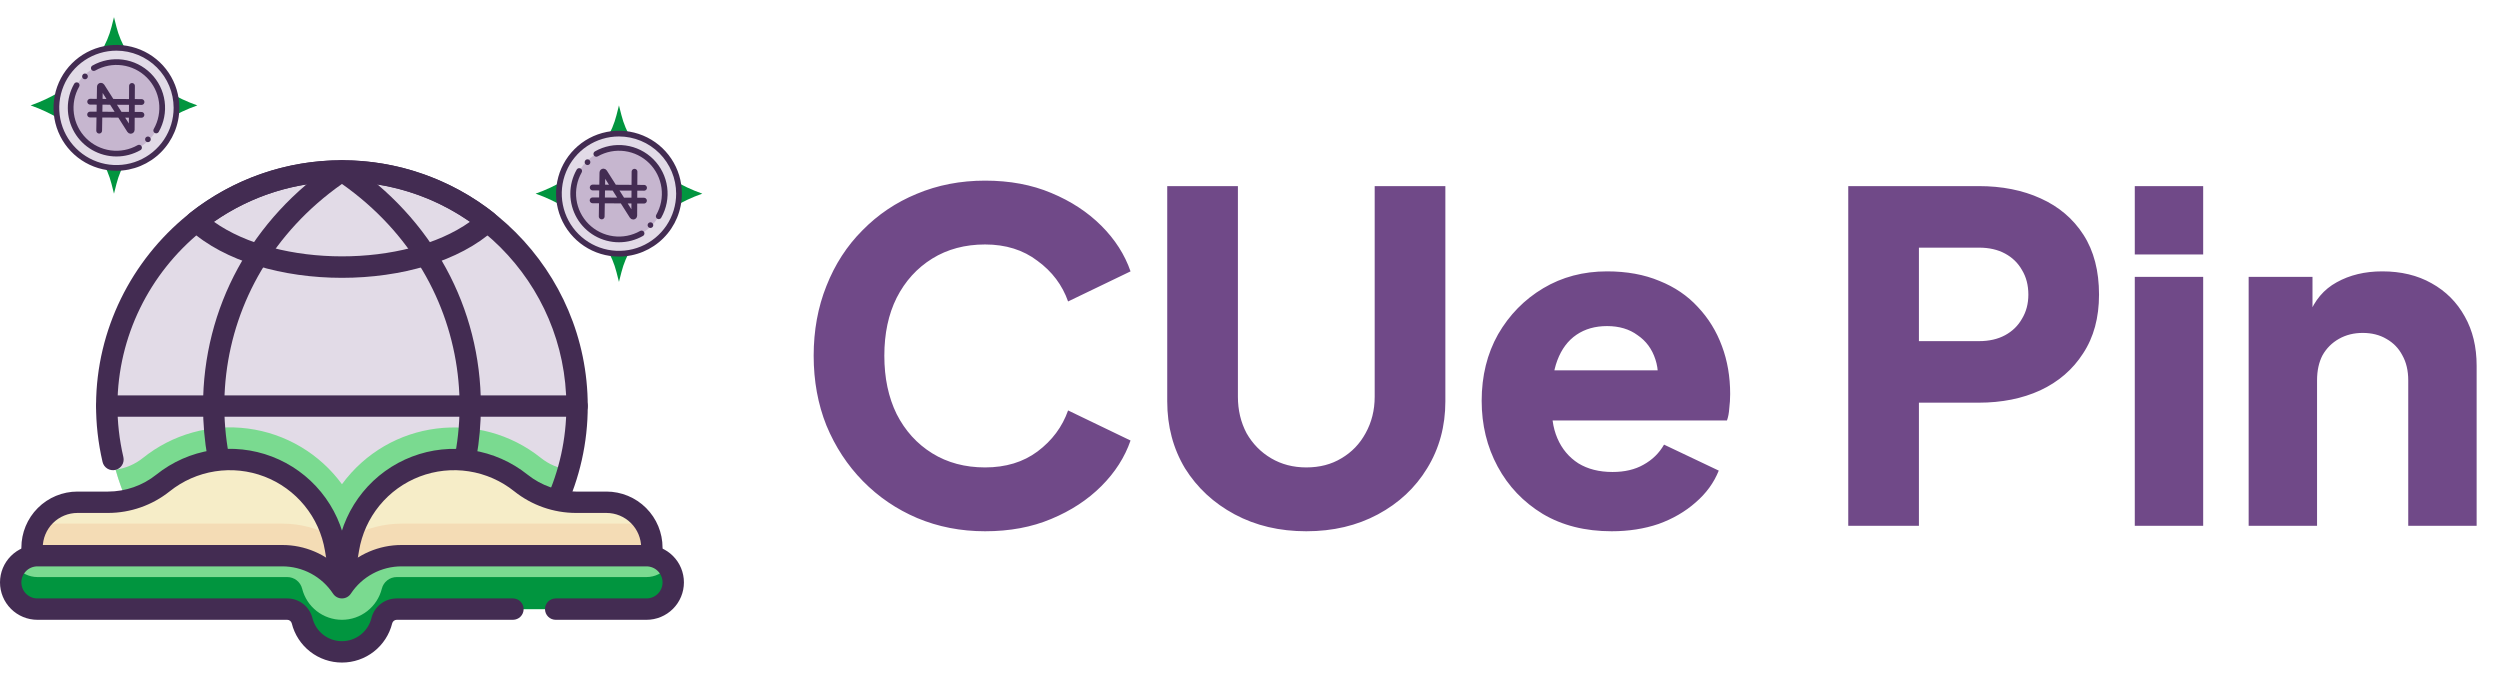 <svg width="408" height="112" viewBox="0 0 408 112" fill="none" xmlns="http://www.w3.org/2000/svg">
<path d="M94.176 66.272C94.182 71.943 92.927 77.545 90.504 82.672C88.081 87.799 84.549 92.324 80.163 95.92H31.453C25.384 90.936 20.99 84.212 18.861 76.653C12.01 52.23 30.374 27.904 55.808 27.904C65.984 27.904 75.743 31.946 82.938 39.142C90.134 46.337 94.176 56.096 94.176 66.272Z" fill="#E2DBE7"/>
<path d="M92.755 76.653C90.626 84.212 86.232 90.936 80.163 95.92H31.453C25.384 90.936 20.99 84.212 18.861 76.653C20.496 76.43 22.039 75.768 23.326 74.737C25.714 72.821 28.465 71.408 31.414 70.584C34.363 69.76 37.448 69.542 40.483 69.942C43.518 70.343 46.441 71.355 49.075 72.915C51.709 74.477 53.999 76.555 55.808 79.025C63.543 68.496 78.312 66.769 88.275 74.733C89.566 75.767 91.115 76.431 92.755 76.653Z" fill="#7ADA90"/>
<path d="M80.163 97.664H31.453C31.049 97.664 30.658 97.524 30.346 97.267C25.653 93.401 21.892 88.526 19.343 83.006C19.247 82.797 19.194 82.573 19.185 82.344C19.176 82.115 19.213 81.886 19.292 81.672C19.372 81.457 19.493 81.26 19.649 81.092C19.804 80.924 19.992 80.788 20.2 80.693C20.408 80.597 20.633 80.543 20.862 80.535C21.091 80.526 21.319 80.562 21.534 80.642C21.748 80.722 21.945 80.843 22.113 80.998C22.282 81.154 22.417 81.341 22.513 81.549C24.753 86.401 28.02 90.71 32.087 94.176H79.531C83.581 90.742 86.833 86.467 89.061 81.648C91.289 76.829 92.439 71.581 92.432 66.272C92.432 46.076 76.003 29.648 55.808 29.648C32.264 29.648 14.796 51.627 20.134 74.597C20.186 74.82 20.194 75.052 20.156 75.278C20.119 75.504 20.037 75.72 19.916 75.915C19.795 76.109 19.636 76.278 19.45 76.411C19.264 76.544 19.053 76.639 18.83 76.691C18.607 76.743 18.375 76.75 18.149 76.713C17.923 76.675 17.707 76.594 17.512 76.472C17.318 76.351 17.149 76.193 17.016 76.007C16.883 75.82 16.788 75.61 16.736 75.386C10.878 50.186 30.084 26.16 55.808 26.16C77.926 26.16 95.92 44.154 95.92 66.272C95.928 72.201 94.618 78.058 92.084 83.419C89.55 88.779 85.857 93.51 81.27 97.267C80.958 97.524 80.567 97.664 80.163 97.664Z" fill="#432C52"/>
<path d="M65.657 97.664H45.959C45.711 97.663 45.466 97.609 45.24 97.505C45.014 97.402 44.814 97.252 44.651 97.064C37.114 88.418 33.136 77.771 33.136 66.272C33.136 50.199 41.045 35.687 54.838 26.454C55.125 26.262 55.463 26.16 55.808 26.16C56.153 26.16 56.491 26.262 56.778 26.454C70.571 35.687 78.48 50.199 78.48 66.272C78.48 77.771 74.501 88.418 66.972 97.064C66.808 97.252 66.606 97.403 66.379 97.507C66.153 97.61 65.906 97.664 65.657 97.664ZM46.761 94.176H64.855C80.584 75.467 78.384 45.913 55.808 30.019C33.225 45.919 31.039 75.476 46.761 94.176Z" fill="#432C52"/>
<path d="M55.808 95.92H5.232V89.38C5.232 87.414 6.013 85.529 7.403 84.139C8.793 82.749 10.678 81.968 12.644 81.968H17.634C20.896 81.969 24.061 80.859 26.607 78.82C36.334 71.05 50.846 75.672 54.293 87.586C54.677 88.892 54.679 89.147 55.808 95.92Z" fill="#F6EDC8"/>
<path d="M55.808 95.92H5.232V89.38C5.229 87.992 5.618 86.632 6.355 85.456H46.074C48.952 85.453 51.783 86.186 54.297 87.586C54.676 88.891 54.679 89.147 55.808 95.92Z" fill="#F4DCB5"/>
<path d="M55.808 97.664H5.232C4.769 97.664 4.326 97.48 3.999 97.153C3.672 96.826 3.488 96.382 3.488 95.92V89.38C3.488 86.952 4.453 84.623 6.17 82.906C7.887 81.189 10.216 80.224 12.644 80.224H17.634C20.499 80.22 23.278 79.245 25.517 77.457C28.133 75.365 31.25 73.992 34.561 73.477C37.871 72.961 41.258 73.319 44.387 74.516C47.516 75.714 50.277 77.708 52.397 80.302C54.517 82.896 55.922 85.999 56.473 89.304L57.528 95.626C57.571 95.876 57.559 96.133 57.492 96.378C57.425 96.623 57.306 96.85 57.142 97.045C56.978 97.239 56.774 97.395 56.543 97.502C56.313 97.609 56.062 97.664 55.808 97.664ZM6.976 94.176H53.75L53.033 89.877C52.583 87.172 51.433 84.632 49.697 82.509C47.962 80.386 45.702 78.753 43.141 77.773C40.58 76.793 37.808 76.5 35.099 76.923C32.389 77.346 29.838 78.469 27.697 80.183C24.838 82.463 21.291 83.707 17.634 83.712H12.644C11.141 83.712 9.699 84.309 8.636 85.372C7.573 86.435 6.976 87.877 6.976 89.38V94.176Z" fill="#432C52"/>
<path d="M106.384 89.38V95.92H55.808C56.955 89.042 56.948 88.857 57.319 87.586C60.77 75.672 75.28 71.048 85.005 78.82C87.552 80.86 90.719 81.97 93.982 81.968H98.972C100.938 81.968 102.823 82.749 104.213 84.139C105.603 85.529 106.384 87.414 106.384 89.38Z" fill="#F6EDC8"/>
<path d="M106.384 89.38V95.92H55.808C56.955 89.042 56.948 88.857 57.319 87.586C59.834 86.187 62.664 85.454 65.542 85.456H105.261C105.998 86.632 106.387 87.992 106.384 89.38Z" fill="#F4DCB5"/>
<path d="M106.384 97.664H55.808C55.555 97.664 55.304 97.609 55.074 97.502C54.845 97.396 54.641 97.24 54.477 97.047C54.313 96.853 54.194 96.627 54.127 96.382C54.059 96.138 54.046 95.882 54.088 95.632L55.143 89.31C55.694 86.006 57.099 82.903 59.219 80.309C61.339 77.715 64.1 75.72 67.229 74.523C70.358 73.326 73.745 72.967 77.055 73.483C80.365 73.999 83.483 75.371 86.099 77.464C88.339 79.249 91.118 80.222 93.982 80.224H98.972C101.4 80.224 103.729 81.189 105.446 82.906C107.163 84.623 108.128 86.952 108.128 89.38V95.92C108.128 96.382 107.944 96.826 107.617 97.153C107.29 97.48 106.846 97.664 106.384 97.664ZM57.866 94.176H104.64V89.38C104.64 87.877 104.043 86.435 102.98 85.372C101.917 84.309 100.475 83.712 98.972 83.712H93.982C90.329 83.704 86.786 82.46 83.93 80.183C81.789 78.469 79.237 77.346 76.528 76.923C73.819 76.5 71.046 76.794 68.486 77.773C65.924 78.753 63.664 80.386 61.929 82.509C60.194 84.632 59.044 87.172 58.594 89.877L57.866 94.176Z" fill="#432C52"/>
<path d="M109.872 95.048C109.872 96.204 109.413 97.313 108.595 98.131C107.777 98.948 106.668 99.408 105.512 99.408H64.746C64.186 99.408 63.643 99.595 63.202 99.939C62.761 100.284 62.448 100.766 62.313 101.309C61.95 102.758 61.114 104.045 59.936 104.964C58.758 105.884 57.306 106.383 55.812 106.383C54.318 106.383 52.867 105.884 51.689 104.964C50.511 104.045 49.674 102.758 49.312 101.309C49.176 100.765 48.861 100.282 48.419 99.937C47.976 99.593 47.431 99.406 46.87 99.408H6.104C4.948 99.408 3.839 98.948 3.021 98.131C2.203 97.313 1.744 96.204 1.744 95.048C1.744 93.891 2.203 92.782 3.021 91.965C3.839 91.147 4.948 90.688 6.104 90.688H46.074C48.003 90.688 49.901 91.165 51.6 92.078C53.298 92.991 54.744 94.311 55.808 95.92C56.872 94.311 58.318 92.991 60.016 92.078C61.715 91.165 63.613 90.688 65.542 90.688H105.512C106.668 90.688 107.777 91.147 108.595 91.965C109.413 92.782 109.872 93.891 109.872 95.048Z" fill="#7ADA90"/>
<path d="M105.512 94.176H64.746C64.186 94.176 63.643 94.363 63.202 94.707C62.761 95.052 62.448 95.534 62.313 96.077C61.95 97.526 61.114 98.813 59.936 99.732C58.758 100.652 57.306 101.151 55.812 101.151C54.318 101.151 52.867 100.652 51.689 99.732C50.511 98.813 49.674 97.526 49.312 96.077C49.176 95.532 48.862 95.049 48.419 94.705C47.976 94.36 47.431 94.174 46.87 94.176H6.104C5.427 94.177 4.759 94.02 4.153 93.717C3.548 93.414 3.021 92.974 2.616 92.432C2.048 93.186 1.742 94.104 1.744 95.048C1.744 96.204 2.203 97.313 3.021 98.131C3.839 98.948 4.948 99.408 6.104 99.408H46.87C47.429 99.408 47.973 99.595 48.414 99.939C48.855 100.284 49.168 100.766 49.303 101.309C49.666 102.758 50.502 104.045 51.68 104.964C52.858 105.884 54.309 106.383 55.804 106.383C57.298 106.383 58.749 105.884 59.927 104.964C61.105 104.045 61.941 102.758 62.304 101.309C62.44 100.764 62.754 100.281 63.197 99.937C63.639 99.592 64.185 99.406 64.746 99.408H105.512C106.668 99.408 107.777 98.948 108.595 98.131C109.413 97.313 109.872 96.204 109.872 95.048C109.874 94.104 109.568 93.186 109 92.432C108.595 92.974 108.068 93.414 107.462 93.717C106.857 94.02 106.189 94.177 105.512 94.176Z" fill="#01953F"/>
<path d="M55.808 108.128C53.924 108.13 52.094 107.501 50.609 106.342C49.124 105.183 48.07 103.56 47.615 101.732C47.574 101.565 47.478 101.418 47.343 101.313C47.208 101.207 47.041 101.151 46.87 101.152H6.104C4.485 101.152 2.933 100.509 1.788 99.364C0.643 98.219 0 96.667 0 95.048C0 93.429 0.643 91.876 1.788 90.732C2.933 89.587 4.485 88.944 6.104 88.944H46.074C47.896 88.942 49.699 89.311 51.373 90.03C53.046 90.749 54.556 91.802 55.808 93.125C57.06 91.802 58.57 90.749 60.243 90.03C61.917 89.311 63.72 88.942 65.542 88.944H105.512C107.131 88.944 108.683 89.587 109.828 90.732C110.973 91.876 111.616 93.429 111.616 95.048C111.616 96.667 110.973 98.219 109.828 99.364C108.683 100.509 107.131 101.152 105.512 101.152H90.688C90.225 101.152 89.782 100.968 89.455 100.641C89.128 100.314 88.944 99.87 88.944 99.408C88.944 98.945 89.128 98.502 89.455 98.175C89.782 97.848 90.225 97.664 90.688 97.664H105.512C106.206 97.664 106.871 97.388 107.362 96.898C107.852 96.407 108.128 95.742 108.128 95.048C108.128 94.354 107.852 93.689 107.362 93.198C106.871 92.707 106.206 92.432 105.512 92.432H65.542C63.9 92.43 62.284 92.836 60.838 93.613C59.392 94.391 58.162 95.515 57.258 96.886C57.099 97.125 56.883 97.321 56.629 97.457C56.376 97.592 56.093 97.663 55.806 97.663C55.518 97.663 55.236 97.592 54.982 97.457C54.729 97.321 54.513 97.125 54.354 96.886C53.45 95.515 52.22 94.39 50.774 93.613C49.328 92.835 47.712 92.43 46.07 92.432H6.104C5.41 92.432 4.745 92.707 4.254 93.198C3.764 93.689 3.488 94.354 3.488 95.048C3.488 95.742 3.764 96.407 4.254 96.898C4.745 97.388 5.41 97.664 6.104 97.664H46.87C47.819 97.663 48.74 97.98 49.488 98.564C50.235 99.148 50.766 99.965 50.995 100.886C51.263 101.958 51.882 102.91 52.753 103.59C53.624 104.271 54.698 104.64 55.804 104.64C56.909 104.64 57.983 104.271 58.854 103.59C59.725 102.91 60.344 101.958 60.613 100.886C60.842 99.964 61.374 99.145 62.123 98.561C62.872 97.977 63.796 97.661 64.746 97.664H83.712C84.174 97.664 84.618 97.848 84.945 98.175C85.272 98.502 85.456 98.945 85.456 99.408C85.456 99.87 85.272 100.314 84.945 100.641C84.618 100.968 84.174 101.152 83.712 101.152H64.746C64.575 101.152 64.41 101.209 64.275 101.314C64.141 101.419 64.046 101.566 64.005 101.732C63.55 103.56 62.495 105.184 61.01 106.343C59.524 107.503 57.693 108.131 55.808 108.128ZM30.878 37.433C30.69 37.262 30.542 37.053 30.444 36.82C30.346 36.586 30.299 36.334 30.308 36.081C30.317 35.828 30.381 35.58 30.495 35.354C30.61 35.128 30.772 34.93 30.971 34.773C38.044 29.186 46.795 26.148 55.808 26.148C64.821 26.148 73.572 29.186 80.645 34.773C80.844 34.93 81.006 35.128 81.12 35.354C81.235 35.58 81.299 35.828 81.308 36.081C81.317 36.334 81.27 36.586 81.172 36.82C81.074 37.053 80.926 37.262 80.738 37.433C69.145 47.986 42.458 47.973 30.878 37.433ZM34.902 36.188C45.446 43.698 66.102 43.746 76.714 36.188C70.578 31.919 63.283 29.631 55.808 29.631C48.333 29.631 41.038 31.919 34.902 36.188ZM94.176 68.016H17.44C16.977 68.016 16.534 67.832 16.207 67.505C15.88 67.178 15.696 66.734 15.696 66.272C15.696 65.809 15.88 65.366 16.207 65.039C16.534 64.712 16.977 64.528 17.44 64.528H94.176C94.638 64.528 95.082 64.712 95.409 65.039C95.736 65.366 95.92 65.809 95.92 66.272C95.92 66.734 95.736 67.178 95.409 67.505C95.082 67.832 94.638 68.016 94.176 68.016Z" fill="#432C52"/>
<path d="M32.205 17.202C28.82 18.396 25.859 20.181 23.564 22.409C21.269 24.638 19.706 27.246 19.004 30.02L18.603 31.604L18.201 30.02C17.499 27.246 15.937 24.637 13.642 22.409C11.347 20.181 8.385 18.396 5.001 17.202C8.385 16.008 11.347 14.224 13.641 11.995C15.936 9.767 17.499 7.159 18.201 4.385L18.603 2.8L19.004 4.385C19.706 7.159 21.269 9.767 23.564 11.995C25.859 14.224 28.82 16.008 32.205 17.202Z" fill="#01953F"/>
<path d="M19.003 27.404C24.416 27.404 28.804 23.016 28.804 17.602C28.804 12.189 24.416 7.801 19.003 7.801C13.589 7.801 9.201 12.189 9.201 17.602C9.201 23.016 13.589 27.404 19.003 27.404Z" fill="#E2DBE7"/>
<path d="M19.003 25.07C23.127 25.07 26.47 21.727 26.47 17.602C26.47 13.478 23.127 10.135 19.003 10.135C14.878 10.135 11.535 13.478 11.535 17.602C11.535 21.727 14.878 25.07 19.003 25.07Z" fill="#C6B6CF"/>
<path d="M16.185 21.323L16.3 14.158C16.301 14.065 16.378 13.99 16.471 13.99V13.99C16.529 13.991 16.583 14.021 16.614 14.07L21.186 21.275C21.216 21.324 21.27 21.353 21.328 21.354V21.354C21.421 21.354 21.498 21.279 21.498 21.185L21.541 14.024M14.715 16.599L23.097 16.649M14.703 18.695L23.084 18.745" stroke="#432C52" stroke-width="0.944" stroke-linecap="round"/>
<path d="M19.003 27.871C16.972 27.871 14.987 27.268 13.298 26.14C11.609 25.012 10.293 23.408 9.516 21.532C8.739 19.656 8.536 17.591 8.932 15.599C9.328 13.607 10.306 11.778 11.742 10.342C13.178 8.906 15.008 7.928 17 7.532C18.991 7.135 21.056 7.339 22.932 8.116C24.808 8.893 26.412 10.209 27.54 11.898C28.669 13.586 29.271 15.572 29.271 17.602C29.268 20.325 28.185 22.935 26.26 24.86C24.335 26.785 21.725 27.867 19.003 27.871ZM19.003 8.268C17.157 8.268 15.352 8.815 13.817 9.841C12.282 10.867 11.085 12.325 10.379 14.03C9.672 15.736 9.487 17.613 9.847 19.424C10.208 21.234 11.097 22.898 12.402 24.203C13.708 25.509 15.371 26.398 17.182 26.758C18.992 27.118 20.869 26.933 22.575 26.227C24.281 25.52 25.738 24.324 26.764 22.789C27.79 21.253 28.337 19.449 28.337 17.602C28.334 15.128 27.35 12.755 25.6 11.005C23.85 9.255 21.477 8.271 19.003 8.268Z" fill="#432C52"/>
<path d="M25.494 21.761C25.413 21.761 25.333 21.739 25.262 21.699C25.191 21.658 25.132 21.599 25.091 21.529C25.05 21.458 25.029 21.378 25.028 21.296C25.028 21.214 25.049 21.134 25.089 21.063C25.848 19.73 26.148 18.185 25.944 16.665C25.739 15.145 25.04 13.734 23.956 12.649C22.871 11.565 21.46 10.866 19.94 10.661C18.42 10.456 16.875 10.756 15.542 11.515C15.489 11.547 15.43 11.567 15.368 11.575C15.307 11.584 15.245 11.58 15.185 11.564C15.125 11.548 15.069 11.521 15.02 11.483C14.971 11.445 14.93 11.398 14.9 11.344C14.869 11.291 14.849 11.231 14.842 11.17C14.834 11.109 14.839 11.046 14.856 10.987C14.872 10.927 14.901 10.872 14.939 10.823C14.978 10.775 15.025 10.734 15.079 10.704C16.59 9.844 18.342 9.504 20.065 9.736C21.788 9.968 23.387 10.759 24.616 11.989C25.846 13.218 26.637 14.817 26.869 16.54C27.101 18.263 26.761 20.015 25.901 21.526C25.86 21.597 25.8 21.657 25.729 21.698C25.658 21.739 25.577 21.761 25.494 21.761ZM19.003 25.537C17.614 25.537 16.25 25.173 15.046 24.48C13.842 23.788 12.841 22.792 12.143 21.592C11.445 20.392 11.074 19.029 11.067 17.641C11.06 16.252 11.418 14.886 12.105 13.679C12.135 13.625 12.175 13.577 12.224 13.539C12.272 13.5 12.328 13.472 12.387 13.455C12.447 13.439 12.509 13.434 12.57 13.441C12.632 13.449 12.691 13.469 12.745 13.499C12.798 13.53 12.845 13.571 12.883 13.62C12.921 13.669 12.948 13.725 12.964 13.785C12.98 13.844 12.984 13.907 12.976 13.968C12.967 14.029 12.947 14.088 12.915 14.142C12.157 15.475 11.857 17.02 12.061 18.54C12.266 20.06 12.965 21.471 14.049 22.555C15.134 23.64 16.544 24.338 18.065 24.543C19.585 24.748 21.13 24.448 22.463 23.689C22.516 23.659 22.575 23.639 22.636 23.632C22.697 23.624 22.758 23.628 22.817 23.645C22.877 23.661 22.932 23.688 22.98 23.726C23.029 23.763 23.07 23.81 23.1 23.863C23.13 23.916 23.15 23.975 23.158 24.036C23.165 24.097 23.161 24.159 23.145 24.218C23.129 24.277 23.101 24.332 23.064 24.381C23.026 24.429 22.979 24.47 22.926 24.5C21.73 25.18 20.378 25.538 19.003 25.537ZM13.869 12.935C13.745 12.933 13.627 12.885 13.537 12.8C13.451 12.711 13.403 12.592 13.402 12.468C13.403 12.407 13.415 12.347 13.439 12.291C13.463 12.234 13.496 12.182 13.537 12.137C13.592 12.083 13.658 12.043 13.732 12.021C13.805 11.999 13.883 11.996 13.958 12.011C14.033 12.026 14.103 12.059 14.162 12.108C14.221 12.156 14.268 12.219 14.297 12.289C14.326 12.36 14.338 12.437 14.331 12.513C14.323 12.589 14.297 12.662 14.255 12.726C14.213 12.79 14.155 12.842 14.088 12.879C14.02 12.915 13.945 12.934 13.869 12.935ZM24.137 23.203C24.03 23.202 23.927 23.164 23.845 23.096C23.763 23.027 23.707 22.933 23.688 22.828C23.668 22.723 23.684 22.614 23.735 22.521C23.786 22.427 23.868 22.354 23.967 22.313C24.065 22.273 24.175 22.268 24.277 22.299C24.379 22.331 24.467 22.396 24.526 22.485C24.585 22.574 24.612 22.681 24.601 22.787C24.591 22.893 24.544 22.992 24.468 23.068C24.379 23.153 24.26 23.201 24.137 23.203Z" fill="#432C52"/>
<path d="M114.616 31.604C111.232 32.799 108.271 34.583 105.976 36.812C103.681 39.04 102.118 41.648 101.416 44.422L101.014 46.007L100.613 44.422C99.911 41.648 98.348 39.04 96.053 36.811C93.758 34.583 90.797 32.798 87.412 31.604C90.797 30.41 93.758 28.626 96.053 26.397C98.348 24.169 99.911 21.561 100.613 18.787L101.014 17.202L101.416 18.787C102.118 21.561 103.681 24.169 105.975 26.398C108.27 28.626 111.232 30.41 114.616 31.604Z" fill="#01953F"/>
<path d="M101.014 41.406C106.428 41.406 110.816 37.017 110.816 31.604C110.816 26.191 106.428 21.803 101.014 21.803C95.601 21.803 91.213 26.191 91.213 31.604C91.213 37.017 95.601 41.406 101.014 41.406Z" fill="#E2DBE7"/>
<path d="M101.014 39.072C105.139 39.072 108.482 35.729 108.482 31.604C108.482 27.48 105.139 24.137 101.014 24.137C96.89 24.137 93.547 27.48 93.547 31.604C93.547 35.729 96.89 39.072 101.014 39.072Z" fill="#C6B6CF"/>
<path d="M98.197 35.325L98.311 28.16C98.313 28.067 98.389 27.992 98.483 27.992V27.992C98.541 27.993 98.595 28.023 98.626 28.072L103.197 35.277C103.228 35.326 103.282 35.355 103.339 35.356V35.356C103.433 35.356 103.509 35.281 103.51 35.187L103.553 28.026M96.727 30.601L105.109 30.651M96.714 32.697L105.096 32.747" stroke="#432C52" stroke-width="0.944" stroke-linecap="round"/>
<path d="M101.014 41.873C98.984 41.873 96.998 41.27 95.31 40.142C93.621 39.014 92.305 37.41 91.528 35.534C90.751 33.658 90.547 31.593 90.944 29.601C91.34 27.609 92.318 25.78 93.754 24.344C95.19 22.908 97.019 21.93 99.011 21.534C101.003 21.137 103.068 21.341 104.944 22.118C106.82 22.895 108.424 24.211 109.552 25.9C110.68 27.588 111.283 29.574 111.283 31.604C111.279 34.327 110.197 36.937 108.272 38.862C106.347 40.787 103.737 41.87 101.014 41.873ZM101.014 22.27C99.168 22.27 97.363 22.817 95.828 23.843C94.293 24.869 93.097 26.326 92.39 28.032C91.684 29.738 91.499 31.615 91.859 33.425C92.219 35.236 93.108 36.9 94.414 38.205C95.719 39.511 97.383 40.4 99.193 40.76C101.004 41.12 102.881 40.935 104.587 40.228C106.292 39.522 107.75 38.326 108.776 36.791C109.802 35.255 110.349 33.451 110.349 31.604C110.346 29.13 109.362 26.757 107.612 25.007C105.862 23.257 103.489 22.273 101.014 22.27Z" fill="#432C52"/>
<path d="M107.506 35.763C107.425 35.763 107.344 35.741 107.274 35.701C107.203 35.66 107.144 35.601 107.103 35.531C107.062 35.46 107.04 35.38 107.04 35.298C107.04 35.217 107.061 35.136 107.101 35.065C107.86 33.732 108.16 32.187 107.955 30.667C107.75 29.147 107.052 27.736 105.967 26.651C104.883 25.567 103.472 24.868 101.952 24.663C100.432 24.459 98.887 24.759 97.554 25.517C97.5 25.549 97.441 25.569 97.38 25.578C97.319 25.586 97.257 25.582 97.197 25.566C97.137 25.55 97.081 25.523 97.032 25.485C96.983 25.447 96.942 25.4 96.911 25.346C96.881 25.293 96.861 25.233 96.853 25.172C96.846 25.111 96.851 25.048 96.867 24.989C96.884 24.929 96.912 24.874 96.951 24.825C96.989 24.777 97.037 24.736 97.091 24.706C98.602 23.846 100.353 23.506 102.076 23.738C103.799 23.97 105.398 24.762 106.628 25.991C107.857 27.22 108.649 28.819 108.881 30.542C109.113 32.265 108.773 34.017 107.912 35.528C107.871 35.599 107.812 35.659 107.741 35.7C107.67 35.741 107.589 35.763 107.506 35.763ZM101.014 39.539C99.626 39.539 98.261 39.175 97.058 38.483C95.854 37.79 94.853 36.794 94.155 35.594C93.457 34.394 93.085 33.031 93.079 31.643C93.072 30.254 93.43 28.888 94.117 27.681C94.146 27.627 94.187 27.579 94.235 27.541C94.284 27.503 94.339 27.474 94.399 27.457C94.458 27.441 94.521 27.436 94.582 27.444C94.643 27.451 94.703 27.471 94.756 27.501C94.81 27.532 94.857 27.573 94.895 27.622C94.933 27.671 94.96 27.727 94.976 27.787C94.992 27.846 94.996 27.909 94.987 27.97C94.979 28.031 94.959 28.09 94.927 28.144C94.168 29.477 93.868 31.022 94.073 32.542C94.278 34.062 94.976 35.473 96.061 36.557C97.145 37.642 98.556 38.34 100.076 38.545C101.596 38.75 103.142 38.45 104.475 37.691C104.528 37.661 104.587 37.642 104.648 37.634C104.708 37.626 104.77 37.63 104.829 37.647C104.888 37.663 104.944 37.69 104.992 37.728C105.041 37.765 105.081 37.812 105.112 37.865C105.142 37.919 105.162 37.977 105.169 38.038C105.177 38.099 105.173 38.161 105.157 38.22C105.14 38.279 105.113 38.334 105.075 38.383C105.038 38.431 104.991 38.472 104.938 38.502C103.742 39.182 102.39 39.54 101.014 39.539ZM95.88 26.937C95.757 26.935 95.638 26.887 95.549 26.802C95.463 26.713 95.415 26.594 95.414 26.47C95.414 26.409 95.427 26.349 95.451 26.293C95.475 26.236 95.508 26.184 95.549 26.139C95.603 26.085 95.67 26.045 95.743 26.023C95.817 26.001 95.894 25.998 95.969 26.013C96.044 26.028 96.115 26.061 96.174 26.11C96.233 26.158 96.279 26.221 96.309 26.291C96.338 26.362 96.35 26.439 96.342 26.515C96.335 26.591 96.309 26.665 96.267 26.728C96.224 26.792 96.167 26.845 96.1 26.881C96.032 26.917 95.957 26.937 95.88 26.937ZM106.148 37.205C106.042 37.204 105.939 37.166 105.857 37.098C105.775 37.029 105.719 36.935 105.699 36.83C105.679 36.725 105.696 36.617 105.747 36.523C105.798 36.429 105.88 36.356 105.978 36.315C106.077 36.275 106.187 36.27 106.289 36.301C106.391 36.333 106.479 36.398 106.538 36.487C106.597 36.576 106.623 36.683 106.613 36.789C106.602 36.895 106.555 36.994 106.48 37.07C106.39 37.155 106.272 37.203 106.148 37.205Z" fill="#432C52"/>
<path d="M160.768 86.701C156.799 86.701 153.104 85.982 149.681 84.543C146.308 83.104 143.356 81.095 140.826 78.516C138.296 75.936 136.312 72.91 134.873 69.438C133.484 65.965 132.79 62.17 132.79 58.053C132.79 53.935 133.484 50.141 134.873 46.668C136.262 43.146 138.222 40.12 140.752 37.59C143.282 35.01 146.233 33.026 149.606 31.637C153.029 30.198 156.75 29.479 160.768 29.479C164.786 29.479 168.383 30.149 171.558 31.488C174.782 32.828 177.51 34.614 179.743 36.846C181.975 39.078 183.562 41.559 184.505 44.287L174.311 49.198C173.368 46.519 171.706 44.312 169.325 42.575C166.994 40.79 164.141 39.897 160.768 39.897C157.494 39.897 154.617 40.666 152.136 42.203C149.656 43.741 147.721 45.874 146.332 48.603C144.993 51.282 144.323 54.431 144.323 58.053C144.323 61.674 144.993 64.849 146.332 67.577C147.721 70.306 149.656 72.439 152.136 73.977C154.617 75.514 157.494 76.283 160.768 76.283C164.141 76.283 166.994 75.415 169.325 73.679C171.706 71.893 173.368 69.661 174.311 66.982L184.505 71.893C183.562 74.622 181.975 77.102 179.743 79.334C177.51 81.567 174.782 83.352 171.558 84.692C168.383 86.031 164.786 86.701 160.768 86.701ZM213.187 86.701C208.822 86.701 204.928 85.783 201.505 83.948C198.082 82.112 195.378 79.607 193.394 76.432C191.459 73.208 190.492 69.562 190.492 65.494V30.372H202.026V64.75C202.026 66.933 202.497 68.917 203.44 70.703C204.432 72.439 205.771 73.803 207.458 74.795C209.144 75.787 211.054 76.283 213.187 76.283C215.37 76.283 217.28 75.787 218.917 74.795C220.604 73.803 221.918 72.439 222.861 70.703C223.853 68.917 224.349 66.933 224.349 64.75V30.372H235.883V65.494C235.883 69.562 234.891 73.208 232.906 76.432C230.972 79.607 228.293 82.112 224.87 83.948C221.447 85.783 217.553 86.701 213.187 86.701ZM263.015 86.701C258.699 86.701 254.954 85.758 251.779 83.873C248.604 81.939 246.149 79.359 244.413 76.135C242.676 72.91 241.808 69.338 241.808 65.419C241.808 61.352 242.701 57.73 244.487 54.556C246.322 51.381 248.778 48.876 251.854 47.04C254.929 45.205 258.402 44.287 262.271 44.287C265.496 44.287 268.348 44.808 270.828 45.849C273.309 46.842 275.392 48.255 277.079 50.091C278.815 51.926 280.13 54.059 281.023 56.49C281.915 58.871 282.362 61.476 282.362 64.303C282.362 65.097 282.312 65.891 282.213 66.684C282.164 67.429 282.04 68.073 281.841 68.619H251.407V60.434H275.516L270.233 64.303C270.729 62.17 270.704 60.285 270.159 58.648C269.613 56.962 268.646 55.647 267.257 54.704C265.917 53.712 264.255 53.216 262.271 53.216C260.336 53.216 258.675 53.687 257.286 54.63C255.897 55.572 254.855 56.962 254.16 58.797C253.466 60.632 253.193 62.865 253.342 65.494C253.143 67.776 253.416 69.785 254.16 71.521C254.904 73.257 256.045 74.622 257.583 75.614C259.121 76.556 260.981 77.028 263.164 77.028C265.148 77.028 266.835 76.631 268.224 75.837C269.663 75.043 270.779 73.952 271.572 72.563L280.502 76.804C279.708 78.789 278.443 80.525 276.707 82.013C275.02 83.501 273.011 84.667 270.679 85.51C268.348 86.304 265.793 86.701 263.015 86.701ZM301.635 85.808V30.372H322.917C326.737 30.372 330.11 31.042 333.037 32.381C336.013 33.721 338.345 35.705 340.031 38.334C341.718 40.963 342.561 44.212 342.561 48.082C342.561 51.852 341.693 55.052 339.957 57.681C338.27 60.31 335.939 62.319 332.962 63.708C330.036 65.047 326.687 65.717 322.917 65.717H313.169V85.808H301.635ZM313.169 55.672H322.991C324.628 55.672 326.042 55.349 327.233 54.704C328.423 54.059 329.341 53.166 329.986 52.026C330.68 50.885 331.028 49.57 331.028 48.082C331.028 46.544 330.68 45.205 329.986 44.064C329.341 42.923 328.423 42.03 327.233 41.385C326.042 40.74 324.628 40.417 322.991 40.417H313.169V55.672ZM348.396 85.808V45.18H359.558V85.808H348.396ZM348.396 41.534V30.372H359.558V41.534H348.396ZM366.981 85.808V45.18H377.399V53.216L376.804 51.43C377.746 48.999 379.259 47.214 381.343 46.073C383.476 44.882 385.956 44.287 388.784 44.287C391.859 44.287 394.538 44.932 396.82 46.221C399.152 47.511 400.962 49.322 402.252 51.654C403.542 53.935 404.187 56.614 404.187 59.69V85.808H393.025V62.071C393.025 60.484 392.703 59.119 392.058 57.978C391.462 56.837 390.594 55.944 389.453 55.3C388.362 54.655 387.072 54.332 385.584 54.332C384.145 54.332 382.856 54.655 381.715 55.3C380.574 55.944 379.681 56.837 379.036 57.978C378.441 59.119 378.143 60.484 378.143 62.071V85.808H366.981Z" fill="#704988"/>
</svg>
